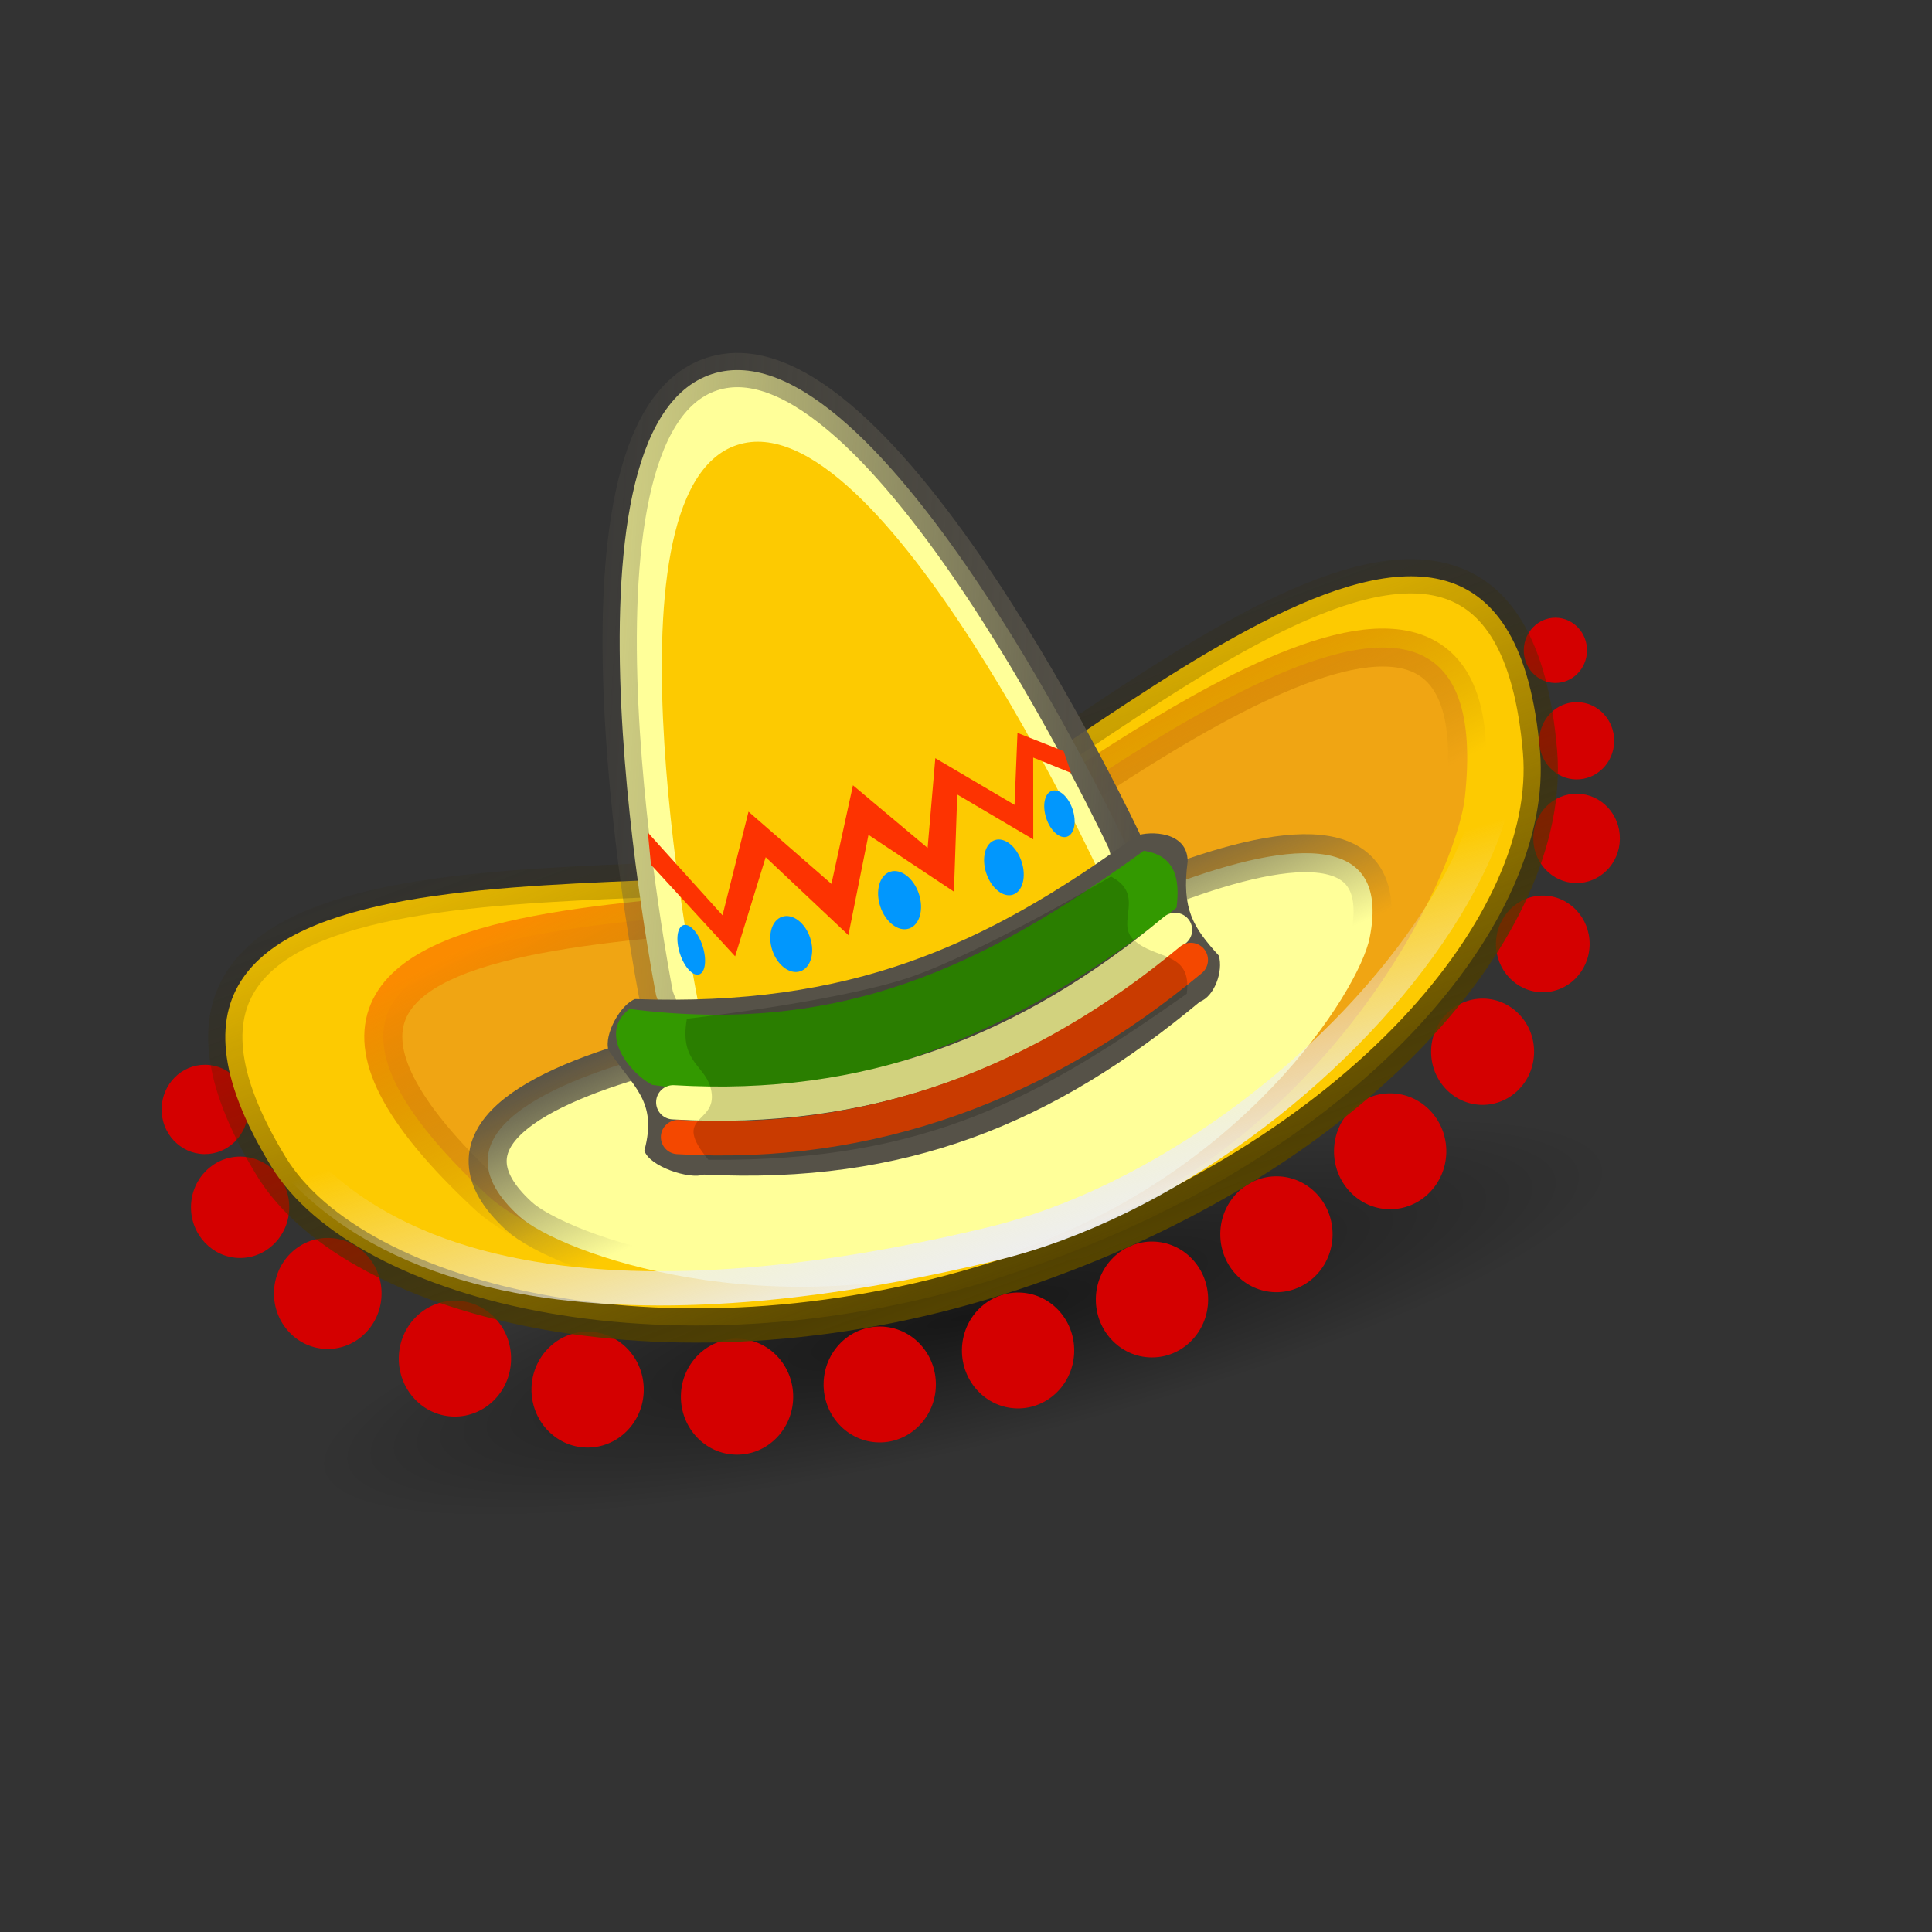 <svg:svg xmlns:dc="http://purl.org/dc/elements/1.1/" xmlns:ns2="http://creativecommons.org/ns#" xmlns:rdf="http://www.w3.org/1999/02/22-rdf-syntax-ns#" xmlns:svg="http://www.w3.org/2000/svg" height="297.597" id="svg2" version="1.1" viewBox="-22.797 -26.473 297.597 297.597" width="297.597">
  <svg:rect x="-22.797" y="-26.473" width="297.597" height="297.597" fill="#333333" stroke="none"/>
  <svg:defs id="defs6">
    <svg:linearGradient gradientTransform="matrix(.774 -.207 .205 .769 7.976 21.116)" gradientUnits="userSpaceOnUse" id="linearGradient4955" x1="15.731" x2="17.917" y1="-7.261" y2="2.697">
      <svg:stop id="stop4690" offset="0" stop-color="#fb8b00" />
      <svg:stop id="stop4692" offset="1" stop-color="#986601" stop-opacity="0" />
    </svg:linearGradient>
    <svg:linearGradient gradientTransform="matrix(.869 -.365 .365 .869 -7.949 8.537)" gradientUnits="userSpaceOnUse" id="linearGradient4957" x1="23.45" x2="23.574" y1="19.523" y2="25.477">
      <svg:stop id="stop4658" offset="0" stop-color="#565248" />
      <svg:stop id="stop4660" offset="1" stop-color="#565248" stop-opacity="0" />
    </svg:linearGradient>
    <svg:linearGradient gradientTransform="matrix(.82 -.219 .219 .82 -4.176 5.894)" gradientUnits="userSpaceOnUse" id="linearGradient4959" x1="29.849" x2="29.574" y1="31.564" y2="22.322">
      <svg:stop id="stop4648" offset="0" stop-color="#eee" />
      <svg:stop id="stop4650" offset="1" stop-color="#eee" stop-opacity="0" />
    </svg:linearGradient>
    <svg:radialGradient cx="23.226" cy="41.173" gradientTransform="matrix(.817 -3.4923e-8 0 .269 4.258 29.583)" gradientUnits="userSpaceOnUse" id="radialGradient5097" r="19.562">
      <svg:stop id="stop2867" offset="0" />
      <svg:stop id="stop2869" offset="1" stop-opacity="0" />
    </svg:radialGradient>
    <svg:linearGradient gradientUnits="userSpaceOnUse" id="linearGradient3281" x1="24.543" x2="18.005" y1="26.968" y2="9.567">
      <svg:stop id="stop4801" offset="0" stop-color="#540" />
      <svg:stop id="stop4803" offset="1" stop-color="#2b2200" stop-opacity="0" />
    </svg:linearGradient>
    <svg:linearGradient gradientUnits="userSpaceOnUse" id="linearGradient3289" x1="27.262" x2="6.417" y1="12.649" y2="11.386">
      <svg:stop id="stop3285" offset="0" stop-color="#565248" />
      <svg:stop id="stop3287" offset="1" stop-color="#565248" stop-opacity="0" />
    </svg:linearGradient>
  </svg:defs>
  <svg:g id="g3233" transform="matrix(1 0 0 .999 -6.713 -188.78)">
    <svg:path d="m43.125 40.438c0 3.762-8.758 6.812-19.562 6.812-10.805 0-19.563-3.05-19.563-6.812 0-3.763 8.758-6.813 19.562-6.813s19.562 3.05 19.562 6.812z" fill="url(#radialGradient5097)" fill-rule="evenodd" id="path3008" opacity=".55" style="color:#000000" transform="matrix(6.259 -1.504 1.087 3.671 -57.342 251.35)" />
    <svg:g id="g4917" transform="matrix(5.517 0 0 5.517 9.598 211.22)">
      <svg:path d="m91.08 15.2c0 0.578-0.468 1.046-1.046 1.046s-1.046-0.468-1.046-1.046 0.468-1.046 1.046-1.046 1.046 0.468 1.046 1.046z" fill="#980101" id="path4066" transform="matrix(.84 -.275 .275 .839 -57.699 34.483)" />
      <svg:g fill="#d40000" id="g4891" transform="matrix(.97 .015 -.015 1.002 .975 -.32)">
        <svg:path d="m-21.106 37.447c0 0.893-0.724 1.616-1.616 1.616-0.893 0-1.616-0.724-1.616-1.616 0-0.893 0.724-1.616 1.616-1.616 0.893 0 1.616 0.724 1.616 1.616z" id="path4827-7" transform="translate(38.6 -7.226)" />
        <svg:path d="m-21.106 37.447c0 0.893-0.724 1.616-1.616 1.616-0.893 0-1.616-0.724-1.616-1.616 0-0.893 0.724-1.616 1.616-1.616 0.893 0 1.616 0.724 1.616 1.616z" id="path4829-2" transform="translate(42.701 -7.629)" />
        <svg:path d="m-21.106 37.447c0 0.893-0.724 1.616-1.616 1.616-0.893 0-1.616-0.724-1.616-1.616 0-0.893 0.724-1.616 1.616-1.616 0.893 0 1.616 0.724 1.616 1.616z" id="path4831-5" transform="translate(46.667 -8.637)" />
        <svg:path d="m-21.106 37.447c0 0.893-0.724 1.616-1.616 1.616-0.893 0-1.616-0.724-1.616-1.616 0-0.893 0.724-1.616 1.616-1.616 0.893 0 1.616 0.724 1.616 1.616z" id="path4833-3" transform="translate(50.499 -10.116)" />
        <svg:path d="m-21.106 37.447c0 0.893-0.724 1.616-1.616 1.616-0.893 0-1.616-0.724-1.616-1.616 0-0.893 0.724-1.616 1.616-1.616 0.893 0 1.616 0.724 1.616 1.616z" id="path4835-8" transform="translate(54.052 -11.989)" />
        <svg:path d="m-21.106 37.447c0 0.893-0.724 1.616-1.616 1.616-0.893 0-1.616-0.724-1.616-1.616 0-0.893 0.724-1.616 1.616-1.616 0.893 0 1.616 0.724 1.616 1.616z" id="path4837-1" transform="translate(57.289 -14.352)" />
        <svg:path d="m-21.106 37.447c0 0.893-0.724 1.616-1.616 1.616-0.893 0-1.616-0.724-1.616-1.616 0-0.893 0.724-1.616 1.616-1.616 0.893 0 1.616 0.724 1.616 1.616z" id="path4839-8" transform="matrix(.917 0 0 .917 58.02 -14.06)" />
        <svg:path d="m-21.106 37.447c0 0.893-0.724 1.616-1.616 1.616-0.893 0-1.616-0.724-1.616-1.616 0-0.893 0.724-1.616 1.616-1.616 0.893 0 1.616 0.724 1.616 1.616z" id="path4841" transform="matrix(.834 0 0 .834 57.82 -13.984)" />
        <svg:path d="m-21.106 37.447c0 0.893-0.724 1.616-1.616 1.616-0.893 0-1.616-0.724-1.616-1.616 0-0.893 0.724-1.616 1.616-1.616 0.893 0 1.616 0.724 1.616 1.616z" id="path4843-7" transform="matrix(.771 0 0 .771 57.315 -14.582)" />
        <svg:path d="m-21.106 37.447c0 0.893-0.724 1.616-1.616 1.616-0.893 0-1.616-0.724-1.616-1.616 0-0.893 0.724-1.616 1.616-1.616 0.893 0 1.616 0.724 1.616 1.616z" id="path4845-4" transform="matrix(.667 0 0 .667 54.914 -13.41)" />
        <svg:path d="m-21.106 37.447c0 0.893-0.724 1.616-1.616 1.616-0.893 0-1.616-0.724-1.616-1.616 0-0.893 0.724-1.616 1.616-1.616 0.893 0 1.616 0.724 1.616 1.616z" id="path4847" transform="matrix(.563 0 0 .563 51.898 -12.028)" />
        <svg:path d="m-21.106 37.447c0 0.893-0.724 1.616-1.616 1.616-0.893 0-1.616-0.724-1.616-1.616 0-0.893 0.724-1.616 1.616-1.616 0.893 0 1.616 0.724 1.616 1.616z" id="path4849" transform="translate(34.297 -7.36)" />
        <svg:path d="m-21.106 37.447c0 0.893-0.724 1.616-1.616 1.616-0.893 0-1.616-0.724-1.616-1.616 0-0.893 0.724-1.616 1.616-1.616 0.893 0 1.616 0.724 1.616 1.616z" id="path4851" transform="translate(30.465 -8.167)" />
        <svg:path d="m-21.106 37.447c0 0.893-0.724 1.616-1.616 1.616-0.893 0-1.616-0.724-1.616-1.616 0-0.893 0.724-1.616 1.616-1.616 0.893 0 1.616 0.724 1.616 1.616z" id="path4853" transform="matrix(.958 0 0 .958 25.823 -8.357)" />
        <svg:path d="m-21.106 37.447c0 0.893-0.724 1.616-1.616 1.616-0.893 0-1.616-0.724-1.616-1.616 0-0.893 0.724-1.616 1.616-1.616 0.893 0 1.616 0.724 1.616 1.616z" id="path4855" transform="matrix(.875 0 0 .875 21.378 -7.614)" />
        <svg:path d="m-21.106 37.447c0 0.893-0.724 1.616-1.616 1.616-0.893 0-1.616-0.724-1.616-1.616 0-0.893 0.724-1.616 1.616-1.616 0.893 0 1.616 0.724 1.616 1.616z" id="path4857" transform="matrix(.771 0 0 .771 17.959 -6.433)" />
      </svg:g>
      <svg:path d="m19.696 15.108c5.075-1.662 17.64-14.769 18.646-2.946 0.401 4.716-4.946 11.332-14.711 14.587-9.319 3.106-18.367 0.854-20.712-2.985-6.183-10.127 11.702-6.993 16.777-8.656z" fill="#fdca01" id="path4088" stroke="url(#linearGradient3281)" stroke-width=".957" />
      <svg:path d="m21.905 15.596c4.074-2.601 15.357-11.513 14.34-2.159-0.239 2.195-3.774 9.752-11.545 12.432-7.771 2.681-14.162 0.177-15.744-1.298-10.259-9.57 9.649-6.869 12.949-8.975z" fill="#f0a513" id="path4684" stroke="url(#linearGradient4955)" stroke-width="1.062" />
      <svg:path d="m26.749 14.702c1.662 5.075-11.422 9.361-13.084 4.285 0 0-3.118-15.837 1.556-17.368 4.673-1.53 11.529 13.082 11.529 13.082z" fill="#ff9" id="path4094-7" stroke="url(#linearGradient3289)" stroke-width=".957" />
      <svg:path d="m21.074 19.315s13.782-8.23 12.511-1.935c-0.298 1.478-3.572 6.688-10.128 8.836-6.557 2.148-12.501-0.044-13.615-1.059-4.749-4.324 11.232-5.842 11.232-5.842z" fill="#ff9" id="path4096" stroke="url(#linearGradient4957)" stroke-width="1.062" />
      <svg:path d="m26.079 15.639c1.515 4.625-9.7 8.298-11.215 3.673 0 0-2.942-14.4 1.063-15.712 4.005-1.311 10.152 12.039 10.152 12.039z" fill="#fdca01" id="path4086" />
      <svg:path d="m13.076 19.085c5.999 0.216 9.749-1.465 13.988-4.561 0.398-0.146 1.442-0.126 1.44 0.716-0.175 1.342 0.161 1.848 0.871 2.632 0.13 0.444-0.129 1.14-0.527 1.286-4.084 3.406-8.219 5.116-13.851 4.833-0.398 0.146-1.53-0.228-1.661-0.672 0.375-1.392-0.313-1.767-1.003-2.809-0.13-0.444 0.346-1.279 0.744-1.425z" fill="#565248" id="rect4098" />
      <svg:g id="g4865">
        <svg:path d="m12.917 19.362c-0.91 0.699 0.058 1.833 0.64 2.121 5.371 0.798 10.539-1.675 14.637-4.95 0.107-0.829-0.051-1.466-0.915-1.591-4.435 3.223-8.474 5.175-14.363 4.419z" fill="#390" id="path4859" />
        <svg:path d="m14.142 21.97c5.423 0.324 9.896-1.391 14.01-4.817" fill="none" id="path4861" stroke="#ff9" stroke-linecap="round" stroke-linejoin="round" stroke-width=".957px" />
      </svg:g>
      <svg:path d="m449.76-29.153c0 7.597-2.41 13.756-5.383 13.756s-5.383-6.159-5.383-13.756c0-7.597 2.41-13.756 5.383-13.756s5.383 6.159 5.383 13.756z" fill="#0197fd" id="path4103" transform="matrix(.059 -.019 .016 .05 -11.107 27.609)" />
      <svg:path d="m486.84-20.181c0 7.267-4.017 13.158-8.971 13.158-4.955 0-8.971-5.891-8.971-13.158 0-7.267 4.017-13.158 8.971-13.158 4.955 0 8.971 5.891 8.971 13.158z" fill="#0197fd" id="path4105" transform="matrix(.059 -.019 .019 .058 -10.375 27.797)" />
      <svg:path d="m523.92-18.985c0 8.588-3.213 15.55-7.177 15.55-3.964 0-7.177-6.962-7.177-15.55 0-8.588 3.213-15.55 7.177-15.55 3.964 0 7.177 6.962 7.177 15.55z" fill="#0197fd" id="path4107" transform="matrix(.075 -.025 .017 .051 -17.972 30.208)" />
      <svg:path d="m568.18-26.162c0 7.267-3.749 13.158-8.373 13.158-4.624 0-8.373-5.891-8.373-13.158 0-7.267 3.749-13.158 8.373-13.158 4.624 0 8.373 5.891 8.373 13.158z" fill="#0197fd" id="path4109" transform="matrix(.059 -.019 .019 .058 -9.157 27.559)" />
      <svg:path d="m602.87-45.301c0 5.285-1.874 9.569-4.187 9.569s-4.187-4.284-4.187-9.569 1.874-9.569 4.187-9.569 4.187 4.284 4.187 9.569z" fill="#0197fd" id="path4111" transform="matrix(.088 -.029 .022 .067 -26.763 34.304)" />
      <svg:path d="m15.871 17.888 0.852-2.767 2.309 2.178 0.561-2.802 2.386 1.587 0.092-2.715 2.123 1.254-0.002-2.287 1.059 0.43-0.21-0.61-1.288-0.509-0.082 2.011-2.212-1.305-0.215 2.509-2.084-1.751-0.601 2.756-2.315-2.019-0.726 2.897-2.084-2.311 0.086 0.897 2.348 2.558z" fill="#fd3301" id="path4113" />
      <svg:path d="m1.642 20.173c2.906 8.965 14.848 7.339 21.386 5.759 9.512-2.286 19.3-14.785 11.287-18.371" fill="none" id="path4644" stroke="url(#linearGradient4959)" stroke-linecap="round" stroke-linejoin="round" stroke-width=".957px" />
      <svg:path d="m14.275 22.942c5.423 0.324 10.205-1.524 14.319-4.95" fill="none" id="path4863" stroke="#f44800" stroke-linecap="round" stroke-linejoin="round" stroke-width=".957px" />
      <svg:path d="m14.522 19.637c-0.222 1.268 0.562 1.282 0.687 2.038 0.151 0.917-1.134 0.64-0.085 1.902 6.199 0.068 9.391-1.85 13.356-4.64 0.156-1.216-0.909-0.929-1.505-1.53-0.466-0.47 0.353-1.243-0.611-1.745 0 0-3.658 2.158-5.648 2.826-1.994 0.67-6.193 1.148-6.193 1.148z" fill-opacity=".177" id="path4129-3" />
    </svg:g>
  </svg:g>
</svg:svg>